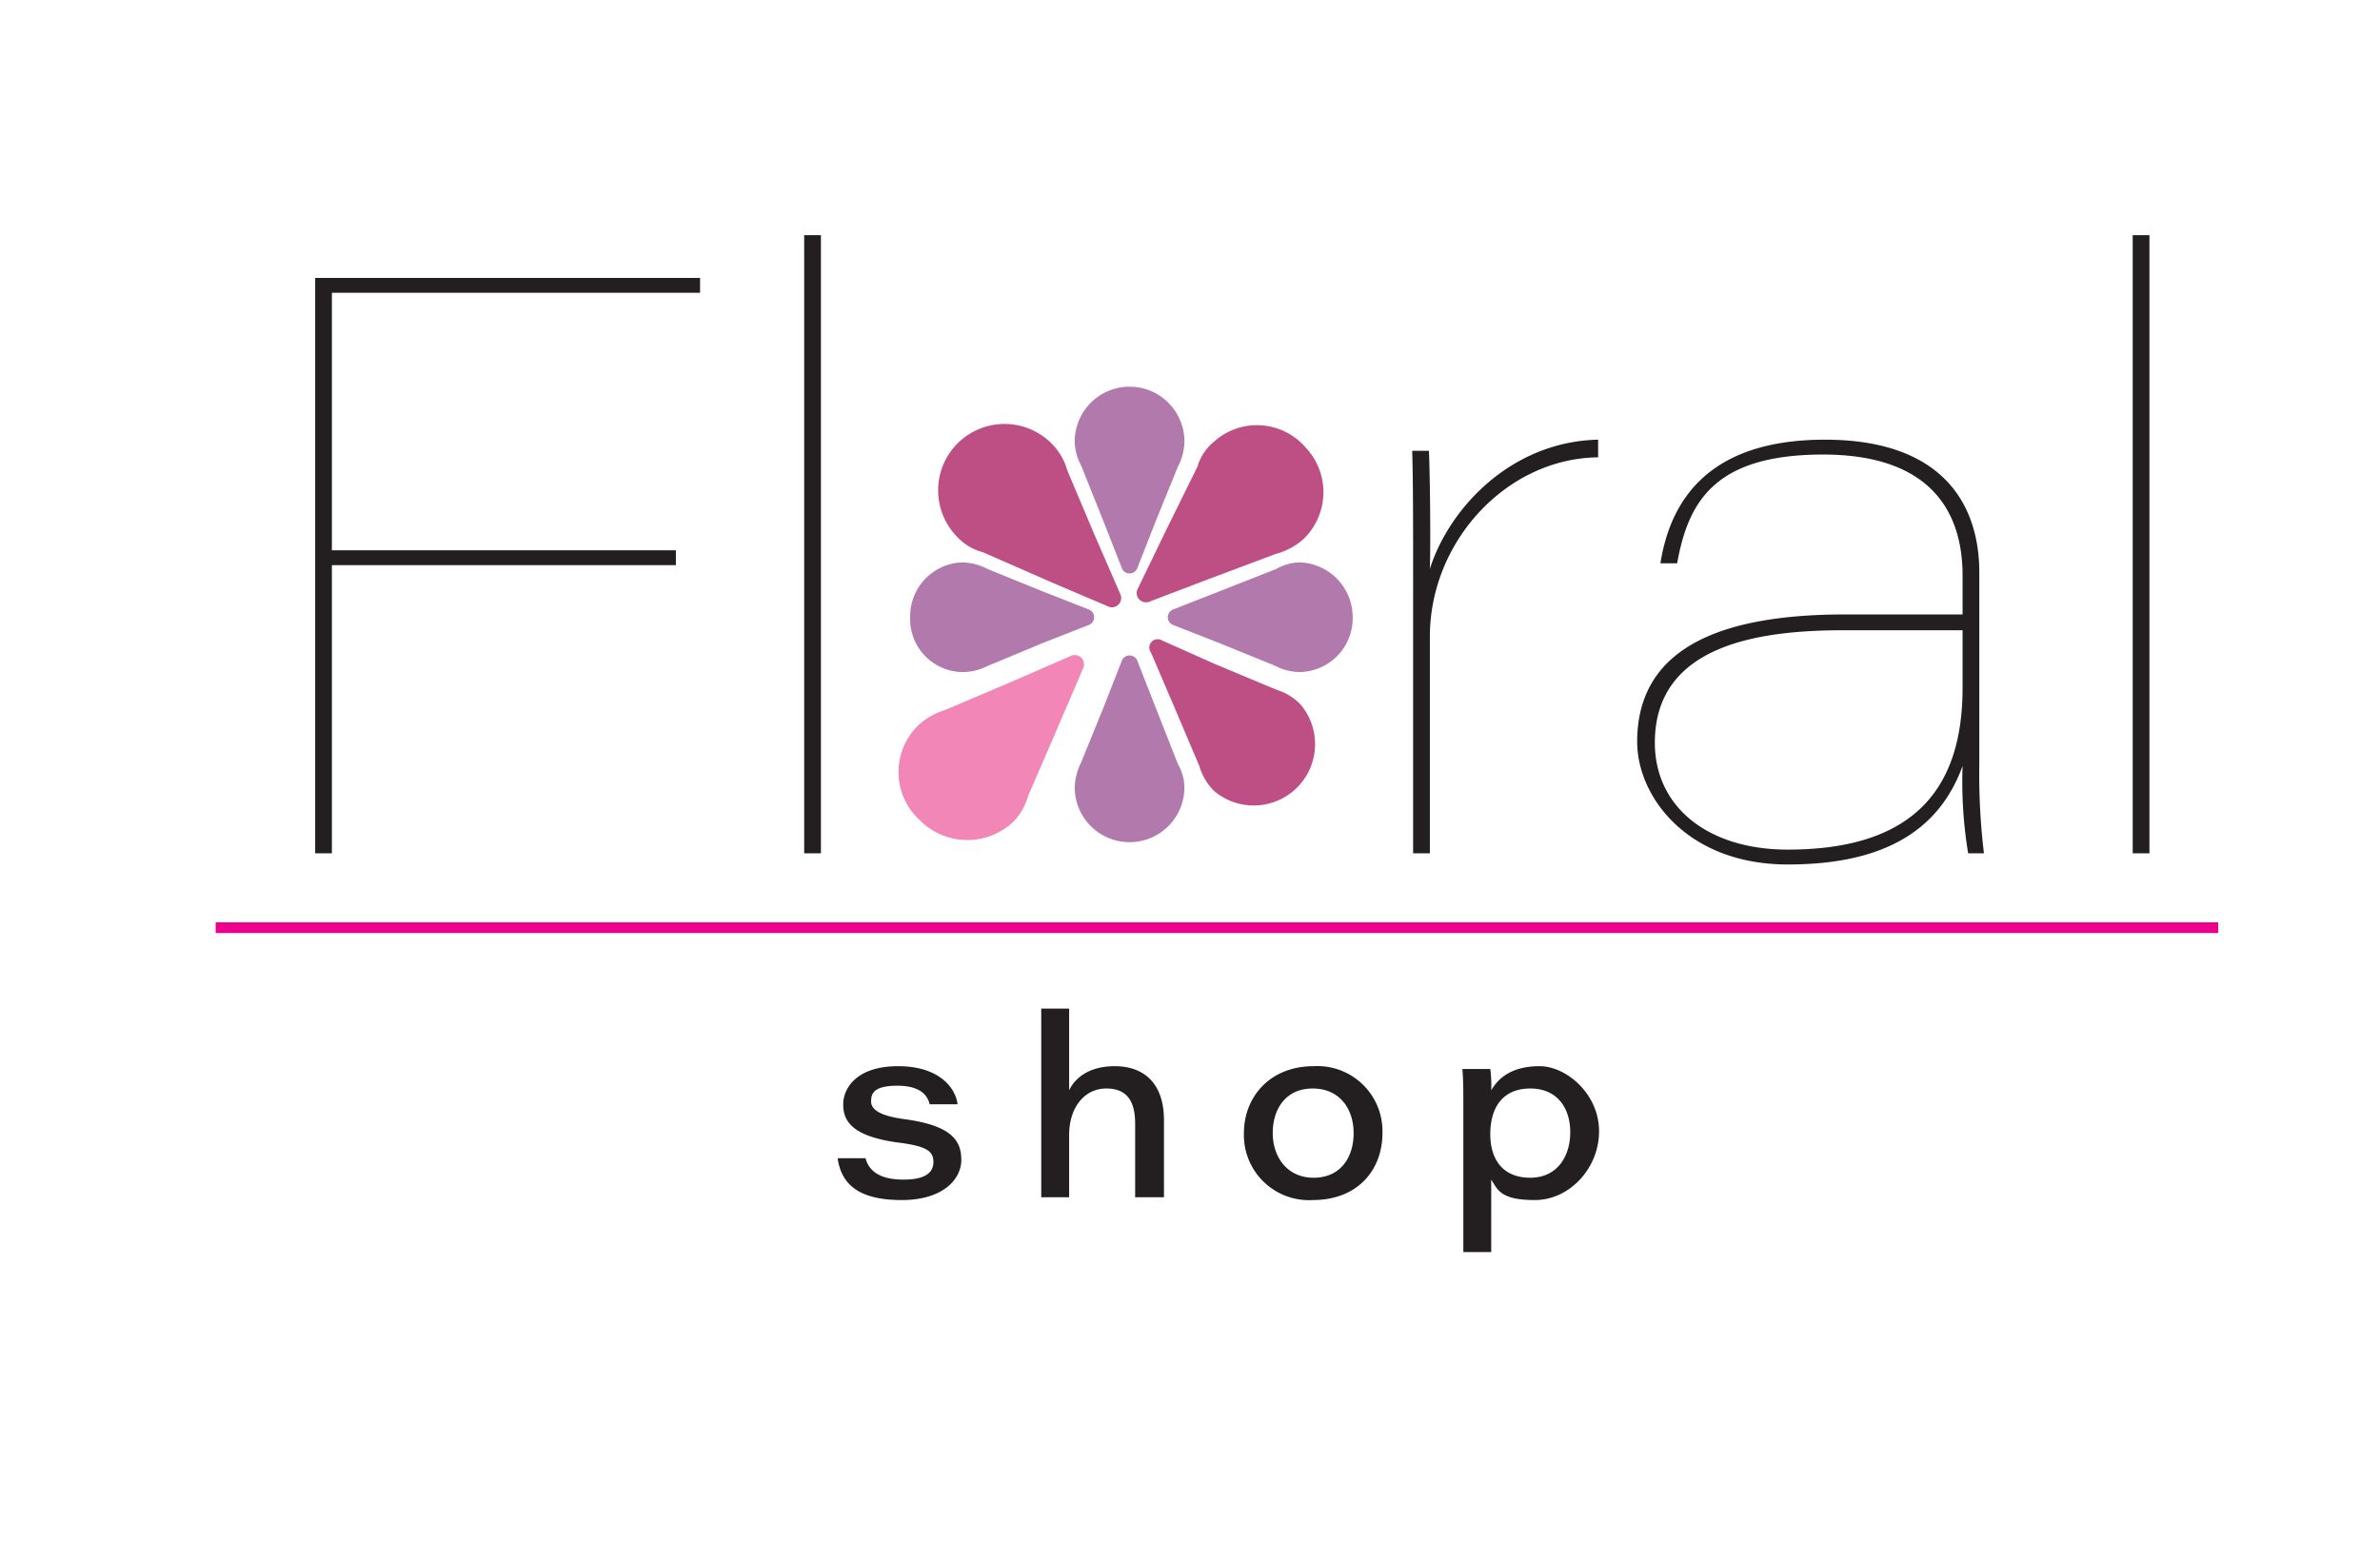 <svg xmlns="http://www.w3.org/2000/svg" width="256" height="168" viewBox="0 0 256 168"><path fill="#231f20" d="M33.9 29.9h41.4v1.6H35.7v27.7h37v1.6h-37v31h-1.8zm52.6 61.9V25.3h1.8v66.5zM152 63.2c0-6.6 0-11.5-.1-14.7h1.8c.1 2.1.2 9.4.1 12.7 2.1-6.6 8.8-13.7 18.1-13.9v1.9c-9.8.1-18.1 9-18.1 19.3v23.3H152zm60.9 19a70.8 70.8 0 0 0 .5 9.6h-1.7a47.4 47.4 0 0 1-.6-9.4c-2.4 6.6-8 10.6-18.8 10.6s-16.2-7.3-16.2-13.2c0-10.7 10.1-13.7 22.4-13.7h12.6v-4.2c0-6.8-3.4-13-15-13s-14.5 5-15.7 11.7h-1.8c1.1-7 5.4-13.3 17.7-13.3s16.6 6.6 16.6 14.3zm-1.8-14.4h-12.7c-8.6 0-20.4 1.3-20.4 12.1 0 6.9 5.7 11.5 14.3 11.5 13.9 0 18.8-6.9 18.8-17.4zm18.3 24V25.3h1.8v66.5zM93.1 124.6c.4 1.5 1.7 2.3 4.1 2.3s3.2-.8 3.2-1.9-.6-1.7-3.9-2.1c-5-.7-5.8-2.4-5.8-4.1s1.4-4.1 5.9-4.1 6.2 2.4 6.4 4.1h-3c-.2-.8-.8-2-3.5-2s-2.8 1-2.8 1.7.6 1.5 3.6 1.9c5.2.7 6.1 2.4 6.1 4.4s-1.9 4.3-6.4 4.3-6.5-1.6-6.9-4.5zm21.9-16.1v8.8c.4-.9 1.7-2.6 4.9-2.6s5.3 1.9 5.3 5.8v8.3h-3.1v-7.9c0-2.2-.7-3.8-3.1-3.8s-4 2.1-4 5v6.7h-3v-20.3zm33.7 13.4c0 3.9-2.6 7.2-7.5 7.2a7 7 0 0 1-7.4-7.2c0-3.9 2.8-7.2 7.5-7.2a7 7 0 0 1 7.4 7.2zm-11.8 0c0 2.5 1.5 4.8 4.4 4.8s4.3-2.2 4.3-4.8-1.5-4.8-4.4-4.8-4.3 2.2-4.3 4.8zm20.5 12.8v-16.2c0-1.2 0-2.3-.1-3.5h3a13.5 13.5 0 0 1 .1 2.3c.8-1.4 2.3-2.6 5.2-2.6s6.4 3 6.4 7-3.2 7.4-6.9 7.4-4-1.1-4.7-2.2v7.8zm7.2-17.6c-3 0-4.3 2.1-4.3 4.9s1.4 4.7 4.3 4.7 4.3-2.3 4.3-4.9-1.4-4.7-4.3-4.7z"/><path fill="none" stroke="#ec008c" stroke-miterlimit="10" stroke-width="1.15" d="M23.2 99.8h215.4"/><path fill="#b279ad" d="M103.5 60.5a5.8 5.8 0 0 0-5.6 5.9 5.7 5.7 0 0 0 5.6 5.9 5.8 5.8 0 0 0 2.6-.6l6-2.5 5.1-2a.9.9 0 0 0 0-1.6l-5.1-2-5.9-2.4a6 6 0 0 0-2.7-.7zm36.3 11.8a5.8 5.8 0 0 0 5.7-5.9 5.9 5.9 0 0 0-5.7-5.9 5.2 5.2 0 0 0-2.5.7l-6.1 2.4-5.1 2a.9.9 0 0 0 0 1.6l5.1 2 5.9 2.4a6 6 0 0 0 2.7.7zm-24.2 12.4a5.9 5.9 0 0 0 11.8 0 5.2 5.2 0 0 0-.7-2.5l-2.4-6.1-2-5.1a.9.9 0 0 0-1.6 0l-2 5.1-2.4 5.9a6.4 6.4 0 0 0-.7 2.7zm11.8-37.2a5.9 5.9 0 0 0-11.8 0 5.6 5.6 0 0 0 .7 2.6l2.4 6 2 5.1a.9.9 0 0 0 1.6 0l2-5.1 2.4-5.9a6 6 0 0 0 .7-2.7z"/><path fill="#f287b7" d="M98.7 78.1a7 7 0 0 0 .2 10.1 7.2 7.2 0 0 0 10.1.2 6.6 6.6 0 0 0 1.6-2.8l3.2-7.4 2.7-6.3a1 1 0 0 0-1.4-1.3l-6.2 2.7-7.3 3.1a7.2 7.2 0 0 0-2.9 1.7z"/><path fill="#bd4f84" d="M130.6 85.1a6.6 6.6 0 0 0 9.3-9.3 6 6 0 0 0-2.6-1.6l-6.7-2.8-5.6-2.5a.9.9 0 0 0-1.2 1.3l2.4 5.6 2.8 6.6a6.3 6.3 0 0 0 1.6 2.7zm-17.5-37.4A7.1 7.1 0 0 0 103 57.8a5.7 5.7 0 0 0 2.7 1.6l7.3 3.2 6.1 2.6a1 1 0 0 0 1.4-1.3l-2.7-6.2-3-7.1a6.6 6.6 0 0 0-1.7-2.9zM140.2 58a7 7 0 0 0 .2-9.9 6.9 6.9 0 0 0-9.8-.6 5.4 5.4 0 0 0-1.8 2.7l-3.5 7.1-2.9 6a1 1 0 0 0 1.3 1.4l6.3-2.4 7.2-2.7a7.3 7.3 0 0 0 3-1.6z"/></svg>